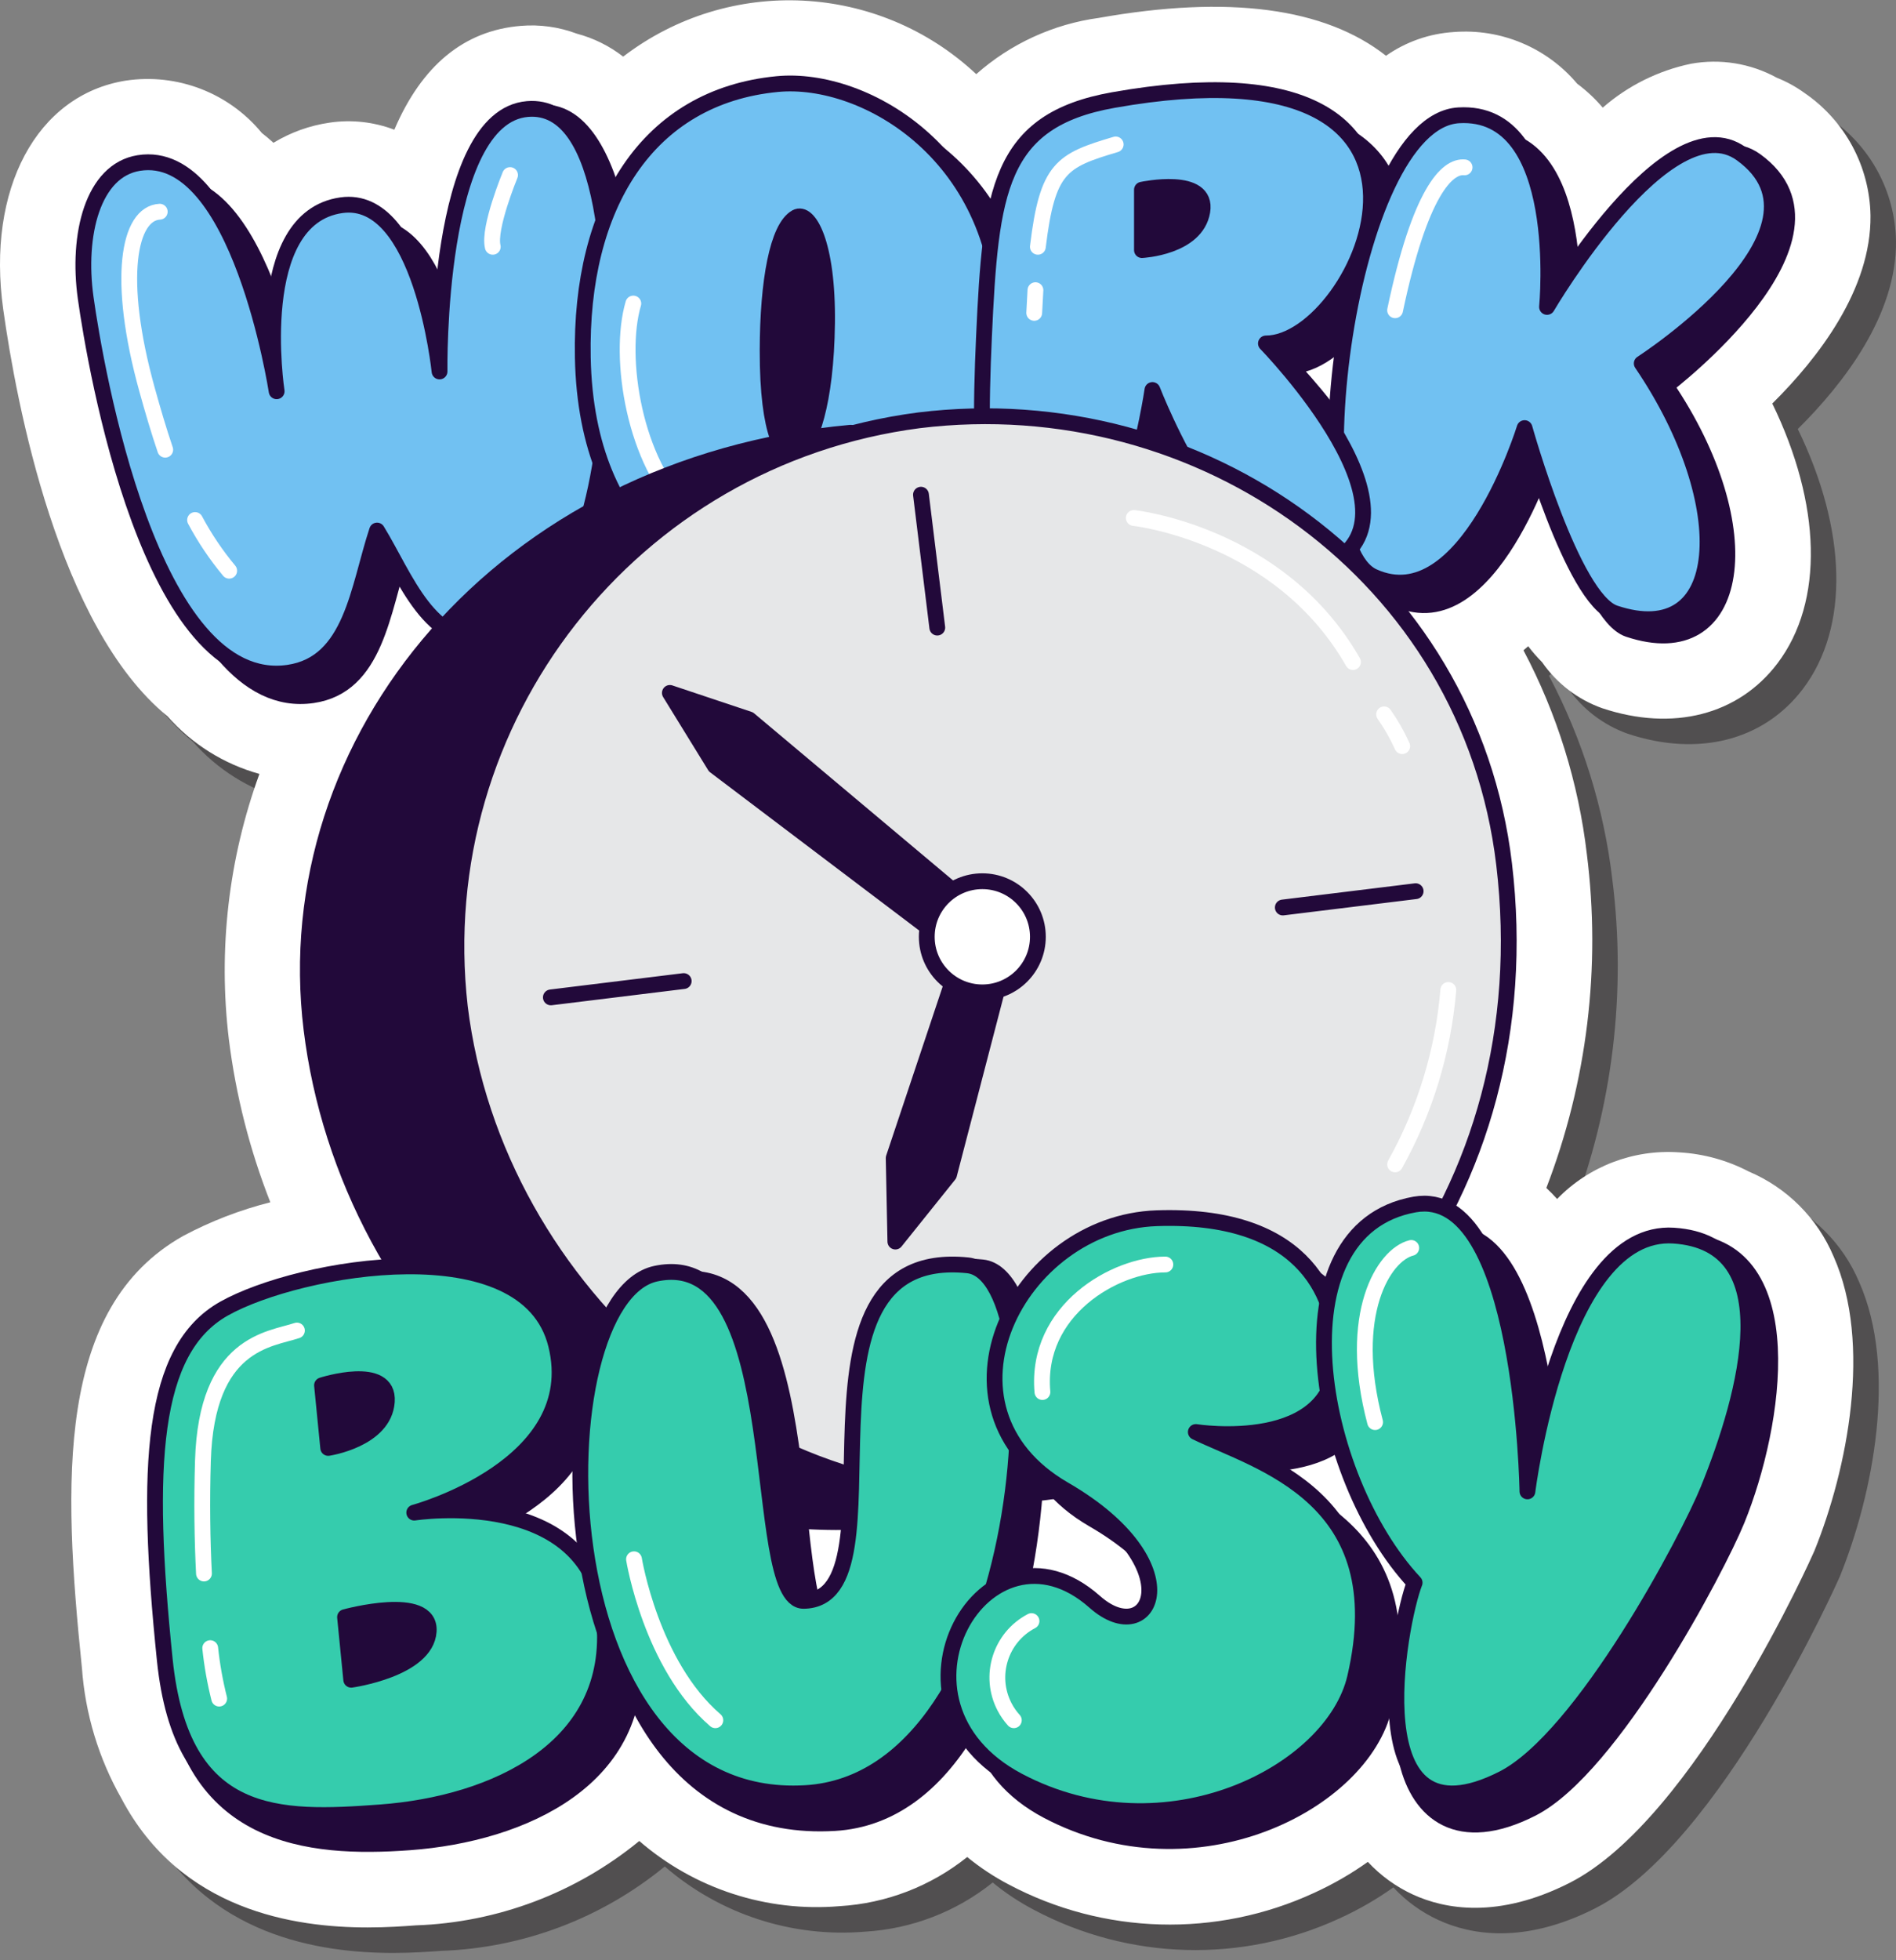 <svg width="120" height="124" viewBox="0 0 120 124" fill="none" xmlns="http://www.w3.org/2000/svg">
<rect x="0" y="0" width="120" height="124" fill="#808080" stroke="none"/>
<g clip-path="url(#clip0_5_10992)">
<path opacity="0.5" d="M112.292 75.718C110.929 75.007 109.431 74.595 107.896 74.509C105.01 74.301 102.18 75.38 100.164 77.456C99.945 77.21 99.718 76.978 99.483 76.76C102.066 70.04 102.947 62.787 102.047 55.645C101.519 51.135 100.159 46.762 98.036 42.748C98.136 42.665 98.236 42.58 98.334 42.492C98.607 42.849 98.902 43.188 99.218 43.507C100.149 44.848 101.476 45.863 103.014 46.411C107.486 47.902 111.634 46.844 114.11 43.576C117.076 39.66 116.877 33.5 113.784 27.139C116.701 24.251 120.051 19.911 119.999 15.249C119.947 12.134 118.385 9.239 115.811 7.485C115.271 7.096 114.686 6.775 114.068 6.528C112.41 5.62 110.491 5.309 108.631 5.646C106.564 6.079 104.643 7.035 103.052 8.422C102.572 7.857 102.03 7.348 101.434 6.906C99.508 4.618 96.596 3.401 93.615 3.639C92.078 3.737 90.597 4.256 89.335 5.14C85.459 2.096 79.367 1.29 71.165 2.744C68.281 3.135 65.579 4.374 63.402 6.303C57.225 0.521 47.774 0.052 41.056 5.194C40.185 4.519 39.188 4.025 38.124 3.743C36.99 3.316 35.776 3.148 34.569 3.249C30.987 3.546 28.313 5.746 26.571 9.818C25.269 9.322 23.861 9.168 22.483 9.369C21.222 9.55 20.01 9.984 18.921 10.645C18.68 10.425 18.434 10.217 18.184 10.024C16.094 7.48 12.82 6.223 9.565 6.714C3.932 7.616 0.747 13.572 1.82 21.194C2.651 27.124 5.308 41.287 12.207 46.917C13.752 48.675 15.777 49.944 18.033 50.569C16.076 55.935 15.413 61.687 16.098 67.358C16.538 70.89 17.42 74.353 18.723 77.666C16.804 78.149 14.951 78.864 13.204 79.795C5.162 84.322 5.586 95.309 6.799 107.132C7.007 110.034 7.862 112.853 9.3 115.382C13.05 122.489 20.287 123.537 24.882 123.537C26.136 123.537 27.192 123.459 27.929 123.405C33.101 123.226 38.072 121.35 42.073 118.068C45.572 121.095 50.145 122.582 54.756 122.191C57.704 122.016 60.525 120.93 62.829 119.082C63.64 119.748 64.517 120.328 65.446 120.814C71.454 124.003 78.607 124.202 84.782 121.351C85.977 120.807 87.117 120.151 88.187 119.391C88.995 120.26 89.966 120.962 91.045 121.458C93.066 122.384 96.429 123.011 100.956 120.718C108.92 116.677 116.373 99.901 116.441 99.734C118.537 94.579 120.115 86.606 117.668 81.1C116.645 78.674 114.716 76.744 112.292 75.718Z" fill="#231F20"/>
<path d="M110.679 74.106C109.316 73.395 107.818 72.983 106.283 72.896C103.397 72.689 100.567 73.768 98.551 75.844C98.332 75.597 98.105 75.365 97.87 75.147C100.453 68.428 101.334 61.175 100.434 54.032C99.906 49.523 98.546 45.15 96.422 41.136C96.522 41.053 96.623 40.968 96.721 40.88C96.993 41.237 97.289 41.576 97.605 41.894C98.536 43.235 99.863 44.251 101.401 44.798C105.873 46.289 110.021 45.232 112.497 41.964C115.463 38.047 115.264 31.888 112.171 25.526C115.088 22.639 118.437 18.299 118.386 13.637C118.334 10.522 116.772 7.627 114.198 5.873C113.658 5.484 113.073 5.162 112.454 4.916C110.797 4.008 108.877 3.696 107.017 4.034C104.951 4.467 103.03 5.422 101.439 6.81C100.959 6.245 100.416 5.736 99.821 5.294C97.895 3.006 94.983 1.789 92.002 2.027C90.465 2.125 88.984 2.644 87.722 3.527C83.846 0.484 77.754 -0.322 69.551 1.132C66.668 1.523 63.966 2.762 61.788 4.691C55.612 -1.091 46.161 -1.56 39.442 3.582C38.572 2.907 37.575 2.413 36.51 2.13C35.377 1.704 34.163 1.535 32.956 1.637C29.374 1.934 26.699 4.134 24.958 8.205C23.655 7.71 22.248 7.555 20.869 7.757C19.608 7.938 18.397 8.372 17.308 9.033C17.067 8.812 16.821 8.605 16.571 8.411C14.481 5.868 11.207 4.611 7.952 5.101C2.319 6.004 -0.866 11.96 0.206 19.581C1.038 25.512 3.694 39.674 10.594 45.304C12.139 47.062 14.164 48.331 16.419 48.956C14.462 54.322 13.8 60.075 14.485 65.745C14.925 69.278 15.807 72.741 17.109 76.053C15.191 76.537 13.338 77.252 11.591 78.183C3.549 82.71 3.972 93.697 5.186 105.52C5.394 108.422 6.248 111.241 7.687 113.77C11.437 120.877 18.673 121.925 23.269 121.925C24.522 121.925 25.578 121.847 26.316 121.793C31.488 121.613 36.458 119.738 40.46 116.456C43.959 119.483 48.532 120.969 53.143 120.578C56.091 120.403 58.912 119.317 61.216 117.47C62.027 118.135 62.904 118.715 63.833 119.202C69.841 122.391 76.994 122.59 83.169 119.739C84.364 119.195 85.504 118.539 86.573 117.778C87.382 118.647 88.353 119.35 89.432 119.846C91.453 120.772 94.816 121.399 99.343 119.105C107.307 115.065 114.76 98.288 114.827 98.122C116.924 92.967 118.502 84.993 116.054 79.488C115.032 77.062 113.103 75.131 110.679 74.106Z" fill="white"/>
<path d="M19.784 43.978C23.797 43.394 24.187 38.63 25.39 34.985C27.215 37.966 28.712 42.428 32.634 41.813C37.168 41.104 39.442 34.362 39.97 26.899C40.542 18.801 39.225 6.708 34.174 7.126C28.35 7.608 29.344 24.922 29.344 24.922C29.344 24.922 28.193 13.688 23.132 14.406C17.353 15.227 19.035 26.175 19.035 26.175C19.035 26.175 16.665 10.717 10.308 11.737C7.403 12.203 6.387 16.271 6.95 20.279C7.559 24.614 11.06 45.249 19.784 43.978Z" fill="#22093A" stroke="#22093A" stroke-linecap="round" stroke-linejoin="round"/>
<path d="M50.722 6.743C56.328 6.204 65.081 11.35 64.923 22.296C64.766 33.242 57.857 38.59 51.721 39.135C46.185 39.626 38.631 35.673 38.414 24.021C38.235 14.475 42.488 7.534 50.722 6.743Z" fill="#22093A" stroke="#22093A" stroke-linecap="round" stroke-linejoin="round"/>
<path d="M51.913 15.171C52.708 14.724 53.93 16.797 53.869 21.868C53.809 26.938 52.812 29.656 51.941 30.124C51.156 30.547 50.1 28.983 50.109 23.599C50.117 19.188 50.744 15.827 51.913 15.171Z" fill="#22093A" stroke="#22093A" stroke-linecap="round" stroke-linejoin="round"/>
<path d="M93.844 8.719C86.83 9.143 83.477 35.641 88.453 37.899C94.308 40.555 98.02 28.505 98.02 28.505C98.02 28.505 100.377 38.904 103.069 39.802C110.219 42.189 111.557 33.427 105.436 24.414C105.436 24.414 117.835 15.019 111.116 10.159C106.463 6.793 99.441 20.839 99.441 20.839C99.441 20.839 100.656 8.307 93.844 8.719Z" fill="#22093A" stroke="#22093A" stroke-linecap="round" stroke-linejoin="round"/>
<path d="M71.994 7.753C64.711 9.043 64.224 13.524 63.804 22.705C63.386 31.838 61.2 37.329 68.191 38.752C72.555 39.64 74.463 26.095 74.463 26.095C74.463 26.095 79.603 39.445 85.213 37.293C92.656 34.437 81.647 23.15 81.647 23.15C87.659 23.15 96.583 3.399 71.994 7.753Z" fill="#22093A" stroke="#22093A" stroke-linecap="round" stroke-linejoin="round"/>
<path d="M73.801 13.426C73.801 13.426 78.005 12.525 77.619 14.799C77.233 17.073 73.801 17.244 73.801 17.244V13.426Z" fill="#22093A" stroke="#22093A" stroke-linecap="round" stroke-linejoin="round"/>
<path d="M18.259 42.553C22.272 41.969 22.661 37.205 23.864 33.561C25.69 36.542 27.186 41.003 31.109 40.389C35.643 39.679 37.917 32.938 38.444 25.474C39.017 17.377 38.441 6.478 33.389 6.896C27.565 7.379 27.819 23.498 27.819 23.498C27.819 23.498 26.667 12.264 21.606 12.982C15.828 13.802 17.509 24.75 17.509 24.75C17.509 24.75 15.14 9.293 8.783 10.312C5.877 10.778 4.861 14.847 5.424 18.855C6.033 23.19 9.534 43.824 18.259 42.553Z" fill="#71C1F2" stroke="#22093A" stroke-linecap="round" stroke-linejoin="round"/>
<path d="M49.195 5.318C54.801 4.779 63.553 9.925 63.396 20.871C63.238 31.817 56.329 37.166 50.194 37.71C44.658 38.202 37.104 34.248 36.886 22.596C36.708 13.05 40.961 6.11 49.195 5.318Z" fill="#71C1F2" stroke="#22093A" stroke-linecap="round" stroke-linejoin="round"/>
<path d="M50.387 13.747C51.183 13.3 52.404 15.373 52.344 20.443C52.284 25.514 51.287 28.232 50.416 28.7C49.63 29.122 48.574 27.559 48.584 22.175C48.592 17.764 49.218 14.403 50.387 13.747Z" fill="#22093A" stroke="#22093A" stroke-linecap="round" stroke-linejoin="round"/>
<path d="M92.317 7.295C85.303 7.718 81.95 34.217 86.925 36.474C92.781 39.131 96.492 27.081 96.492 27.081C96.492 27.081 99.512 37.889 102.204 38.787C109.353 41.174 110.03 32.003 103.908 22.99C103.908 22.99 116.933 14.592 110.215 9.732C105.562 6.366 97.913 19.415 97.913 19.415C97.913 19.415 99.129 6.883 92.317 7.295Z" fill="#71C1F2" stroke="#22093A" stroke-linecap="round" stroke-linejoin="round"/>
<path d="M70.468 6.328C63.186 7.618 62.699 12.099 62.278 21.281C61.861 30.414 62.213 37.476 66.665 37.327C71.117 37.178 72.938 24.67 72.938 24.67C72.938 24.67 78.078 38.02 83.688 35.868C91.131 33.012 80.122 21.726 80.122 21.726C86.133 21.726 95.057 1.974 70.468 6.328Z" fill="#71C1F2" stroke="#22093A" stroke-linecap="round" stroke-linejoin="round"/>
<path d="M72.275 12.001C72.275 12.001 76.48 11.1 76.094 13.374C75.708 15.648 72.275 15.82 72.275 15.82V12.001Z" fill="#22093A" stroke="#22093A" stroke-linecap="round" stroke-linejoin="round"/>
<path d="M12.346 32.895C12.954 34.036 13.678 35.11 14.505 36.102" stroke="white" stroke-linecap="round" stroke-linejoin="round"/>
<path d="M10.11 13.392C8.143 13.496 7.354 17.616 9.309 24.656C9.673 25.965 10.043 27.231 10.457 28.447" stroke="white" stroke-linecap="round" stroke-linejoin="round"/>
<path d="M32.282 11.074C32.282 11.074 30.893 14.428 31.187 15.611" stroke="white" stroke-linecap="round" stroke-linejoin="round"/>
<path d="M40.083 19.201C39.068 22.651 40.209 29.359 43.386 32.256" stroke="white" stroke-linecap="round" stroke-linejoin="round"/>
<path d="M70.613 9.137C67.181 10.158 66.294 10.587 65.688 15.611" stroke="white" stroke-linecap="round" stroke-linejoin="round"/>
<path d="M65.534 18.356L65.457 19.791" stroke="white" stroke-linecap="round" stroke-linejoin="round"/>
<path d="M92.695 10.587C91.579 10.473 89.87 12.161 88.297 19.626" stroke="white" stroke-linecap="round" stroke-linejoin="round"/>
<path d="M65.225 84.266L66.671 92.611" stroke="#22093A" stroke-linecap="round" stroke-linejoin="round"/>
<path d="M61.865 95.177C38.378 100.913 21.955 83.36 19.715 65.108C17.475 46.856 31.744 29.384 53.837 27.374" fill="#22093A"/>
<path d="M61.865 95.177C38.378 100.913 21.955 83.36 19.715 65.108C17.475 46.856 31.744 29.384 53.837 27.374" stroke="#22093A" stroke-linecap="round" stroke-linejoin="round"/>
<path d="M95.196 54.661C97.685 75.557 84.07 92.196 66.19 94.391C48.309 96.585 31.345 81.953 29.105 63.7C27.031 45.471 39.967 28.949 58.162 26.588C76.042 24.394 93.021 36.401 95.196 54.661Z" fill="#E6E7E8" stroke="#22093A" stroke-linecap="round" stroke-linejoin="round"/>
<path d="M58.289 31.294L59.321 39.7" stroke="#22093A" stroke-linecap="round" stroke-linejoin="round"/>
<path d="M34.865 63.092L43.272 62.06" stroke="#22093A" stroke-linecap="round" stroke-linejoin="round"/>
<path d="M81.191 57.406L89.598 56.374" stroke="#22093A" stroke-linecap="round" stroke-linejoin="round"/>
<path d="M63.275 61.981L60.066 74.304L56.669 78.538L56.562 73.257L60.383 61.828L63.275 61.981Z" fill="#22093A" stroke="#22093A" stroke-linecap="round" stroke-linejoin="round"/>
<path d="M59.154 58.976L45.245 48.455L42.397 43.832L47.407 45.506L60.269 56.304L59.154 58.976Z" fill="#22093A" stroke="#22093A" stroke-linecap="round" stroke-linejoin="round"/>
<path d="M62.172 62.776C64.114 62.776 65.689 61.202 65.689 59.26C65.689 57.318 64.114 55.744 62.172 55.744C60.23 55.744 58.656 57.318 58.656 59.26C58.656 61.202 60.23 62.776 62.172 62.776Z" fill="white" stroke="#22093A" stroke-linecap="round" stroke-linejoin="round"/>
<path d="M71.758 32.766C71.758 32.766 80.997 33.763 85.631 41.879" stroke="white" stroke-linecap="round" stroke-linejoin="round"/>
<path d="M87.602 45.189C88.046 45.821 88.43 46.494 88.747 47.199" stroke="white" stroke-linecap="round" stroke-linejoin="round"/>
<path d="M91.665 62.623C91.342 66.499 90.194 70.261 88.297 73.656" stroke="white" stroke-linecap="round" stroke-linejoin="round"/>
<path d="M16.012 84.675C11.401 87.272 9.577 93.682 10.835 105.938C11.897 116.286 19.489 117.014 25.924 116.539C33.128 116.008 40.857 112.485 40.073 104.33C39.257 95.843 28.055 97.578 28.055 97.578C28.055 97.578 38.928 94.64 37.031 86.959C35.176 79.451 20.75 82.007 16.012 84.675Z" fill="#22093A" stroke="#22093A" stroke-linecap="round" stroke-linejoin="round"/>
<path d="M22.217 89.525C22.217 89.525 26.485 88.158 26.319 90.556C26.152 92.954 22.609 93.485 22.609 93.485L22.217 89.525Z" fill="#22093A" stroke="#22093A" stroke-linecap="round" stroke-linejoin="round"/>
<path d="M23.674 104.188C23.674 104.188 29.135 102.69 28.968 105.088C28.801 107.487 24.066 108.149 24.066 108.149L23.674 104.188Z" fill="#22093A" stroke="#22093A" stroke-linecap="round" stroke-linejoin="round"/>
<path d="M42.813 80.979C35.378 82.254 33.717 116.461 52.827 115.32C67.243 114.46 68.097 80.781 62.176 80.173C49.858 78.907 59.452 103.075 52.704 103.158C49.195 103.201 52.48 79.32 42.813 80.979Z" fill="#22093A" stroke="#22093A" stroke-linecap="round" stroke-linejoin="round"/>
<path d="M86.438 87.604C86.442 83.493 84.031 78.65 75.052 78.955C66.212 79.255 60.303 90.972 69.181 96.109C77.403 100.866 74.694 106.386 71.126 103.222C64.264 97.136 56.951 109.617 66.291 114.544C75.63 119.47 86.2 114.039 87.602 108.013C90.259 96.597 81.533 94.427 77.523 92.48C77.523 92.48 86.433 93.877 86.438 87.604Z" fill="#22093A" stroke="#22093A" stroke-linecap="round" stroke-linejoin="round"/>
<path d="M106.825 78.538C99.629 78.061 98.509 96.235 98.509 96.235C98.509 96.235 98.213 76.871 91.372 78.087C82.412 79.68 85.144 95.356 91.369 102.01C87.089 105.938 87.621 119.141 96.954 114.408C102.032 111.833 108.69 99.215 109.94 96.141C112.398 90.098 114.068 79.018 106.825 78.538Z" fill="#22093A" stroke="#22093A" stroke-linecap="round" stroke-linejoin="round"/>
<path d="M14.175 82.782C9.563 85.378 9.17 92.73 10.428 104.986C11.49 115.334 17.652 115.12 24.087 114.646C31.291 114.115 39.02 110.591 38.236 102.437C37.419 93.949 26.218 95.684 26.218 95.684C26.218 95.684 37.09 92.746 35.194 85.065C33.339 77.557 18.913 80.114 14.175 82.782Z" fill="#35CCAD" stroke="#22093A" stroke-linecap="round" stroke-linejoin="round"/>
<path d="M20.381 87.631C20.381 87.631 24.649 86.264 24.483 88.662C24.316 91.061 20.773 91.592 20.773 91.592L20.381 87.631Z" fill="#22093A" stroke="#22093A" stroke-linecap="round" stroke-linejoin="round"/>
<path d="M21.838 102.295C21.838 102.295 27.299 100.797 27.132 103.195C26.965 105.594 22.23 106.256 22.23 106.256L21.838 102.295Z" fill="#22093A" stroke="#22093A" stroke-linecap="round" stroke-linejoin="round"/>
<path d="M41.512 80.567C34.133 82.129 33.859 114.445 50.99 113.427C65.405 112.571 67.169 80.65 61.248 80.041C48.93 78.775 57.614 101.182 50.866 101.265C47.357 101.308 50.219 78.725 41.512 80.567Z" fill="#35CCAD" stroke="#22093A" stroke-linecap="round" stroke-linejoin="round"/>
<path d="M84.6 85.71C84.604 81.6 82.193 76.757 73.214 77.061C64.374 77.362 58.465 89.078 67.344 94.216C75.565 98.972 72.856 104.493 69.288 101.329C62.426 95.243 55.113 107.723 64.453 112.65C73.793 117.577 84.362 112.146 85.764 106.119C88.421 94.704 79.695 92.533 75.685 90.586C75.685 90.586 84.595 91.984 84.6 85.71Z" fill="#35CCAD" stroke="#22093A" stroke-linecap="round" stroke-linejoin="round"/>
<path d="M105.932 78.162C98.736 77.686 96.673 94.341 96.673 94.341C96.673 94.341 96.377 74.977 89.536 76.193C80.576 77.786 83.308 93.463 89.533 100.116C88.543 102.629 85.785 117.247 95.118 112.514C100.196 109.939 106.854 97.322 108.104 94.248C110.562 88.204 113.174 78.642 105.932 78.162Z" fill="#35CCAD" stroke="#22093A" stroke-linecap="round" stroke-linejoin="round"/>
<path d="M13.305 104.257C13.418 105.333 13.608 106.4 13.873 107.449" stroke="white" stroke-linecap="round" stroke-linejoin="round"/>
<path d="M18.793 84.166C17.077 84.739 13.072 84.91 12.843 92.404C12.763 95.024 12.802 97.433 12.909 99.536" stroke="white" stroke-linecap="round" stroke-linejoin="round"/>
<path d="M40.127 98.635C40.127 98.635 41.214 105.328 45.275 108.817" stroke="white" stroke-linecap="round" stroke-linejoin="round"/>
<path d="M73.756 79.989C70.61 79.989 65.519 82.85 65.976 88.055" stroke="white" stroke-linecap="round" stroke-linejoin="round"/>
<path d="M65.285 102.545C63.315 103.575 62.552 106.007 63.582 107.978C63.74 108.282 63.937 108.564 64.167 108.817" stroke="white" stroke-linecap="round" stroke-linejoin="round"/>
<path d="M89.32 78.941C87.568 79.377 85.226 83.153 87.031 89.96" stroke="white" stroke-linecap="round" stroke-linejoin="round"/>
</g>
<defs>
<clipPath id="clip0_5_10992">
<rect width="120" height="123.537" fill="white"/>
</clipPath>
</defs>
</svg>
